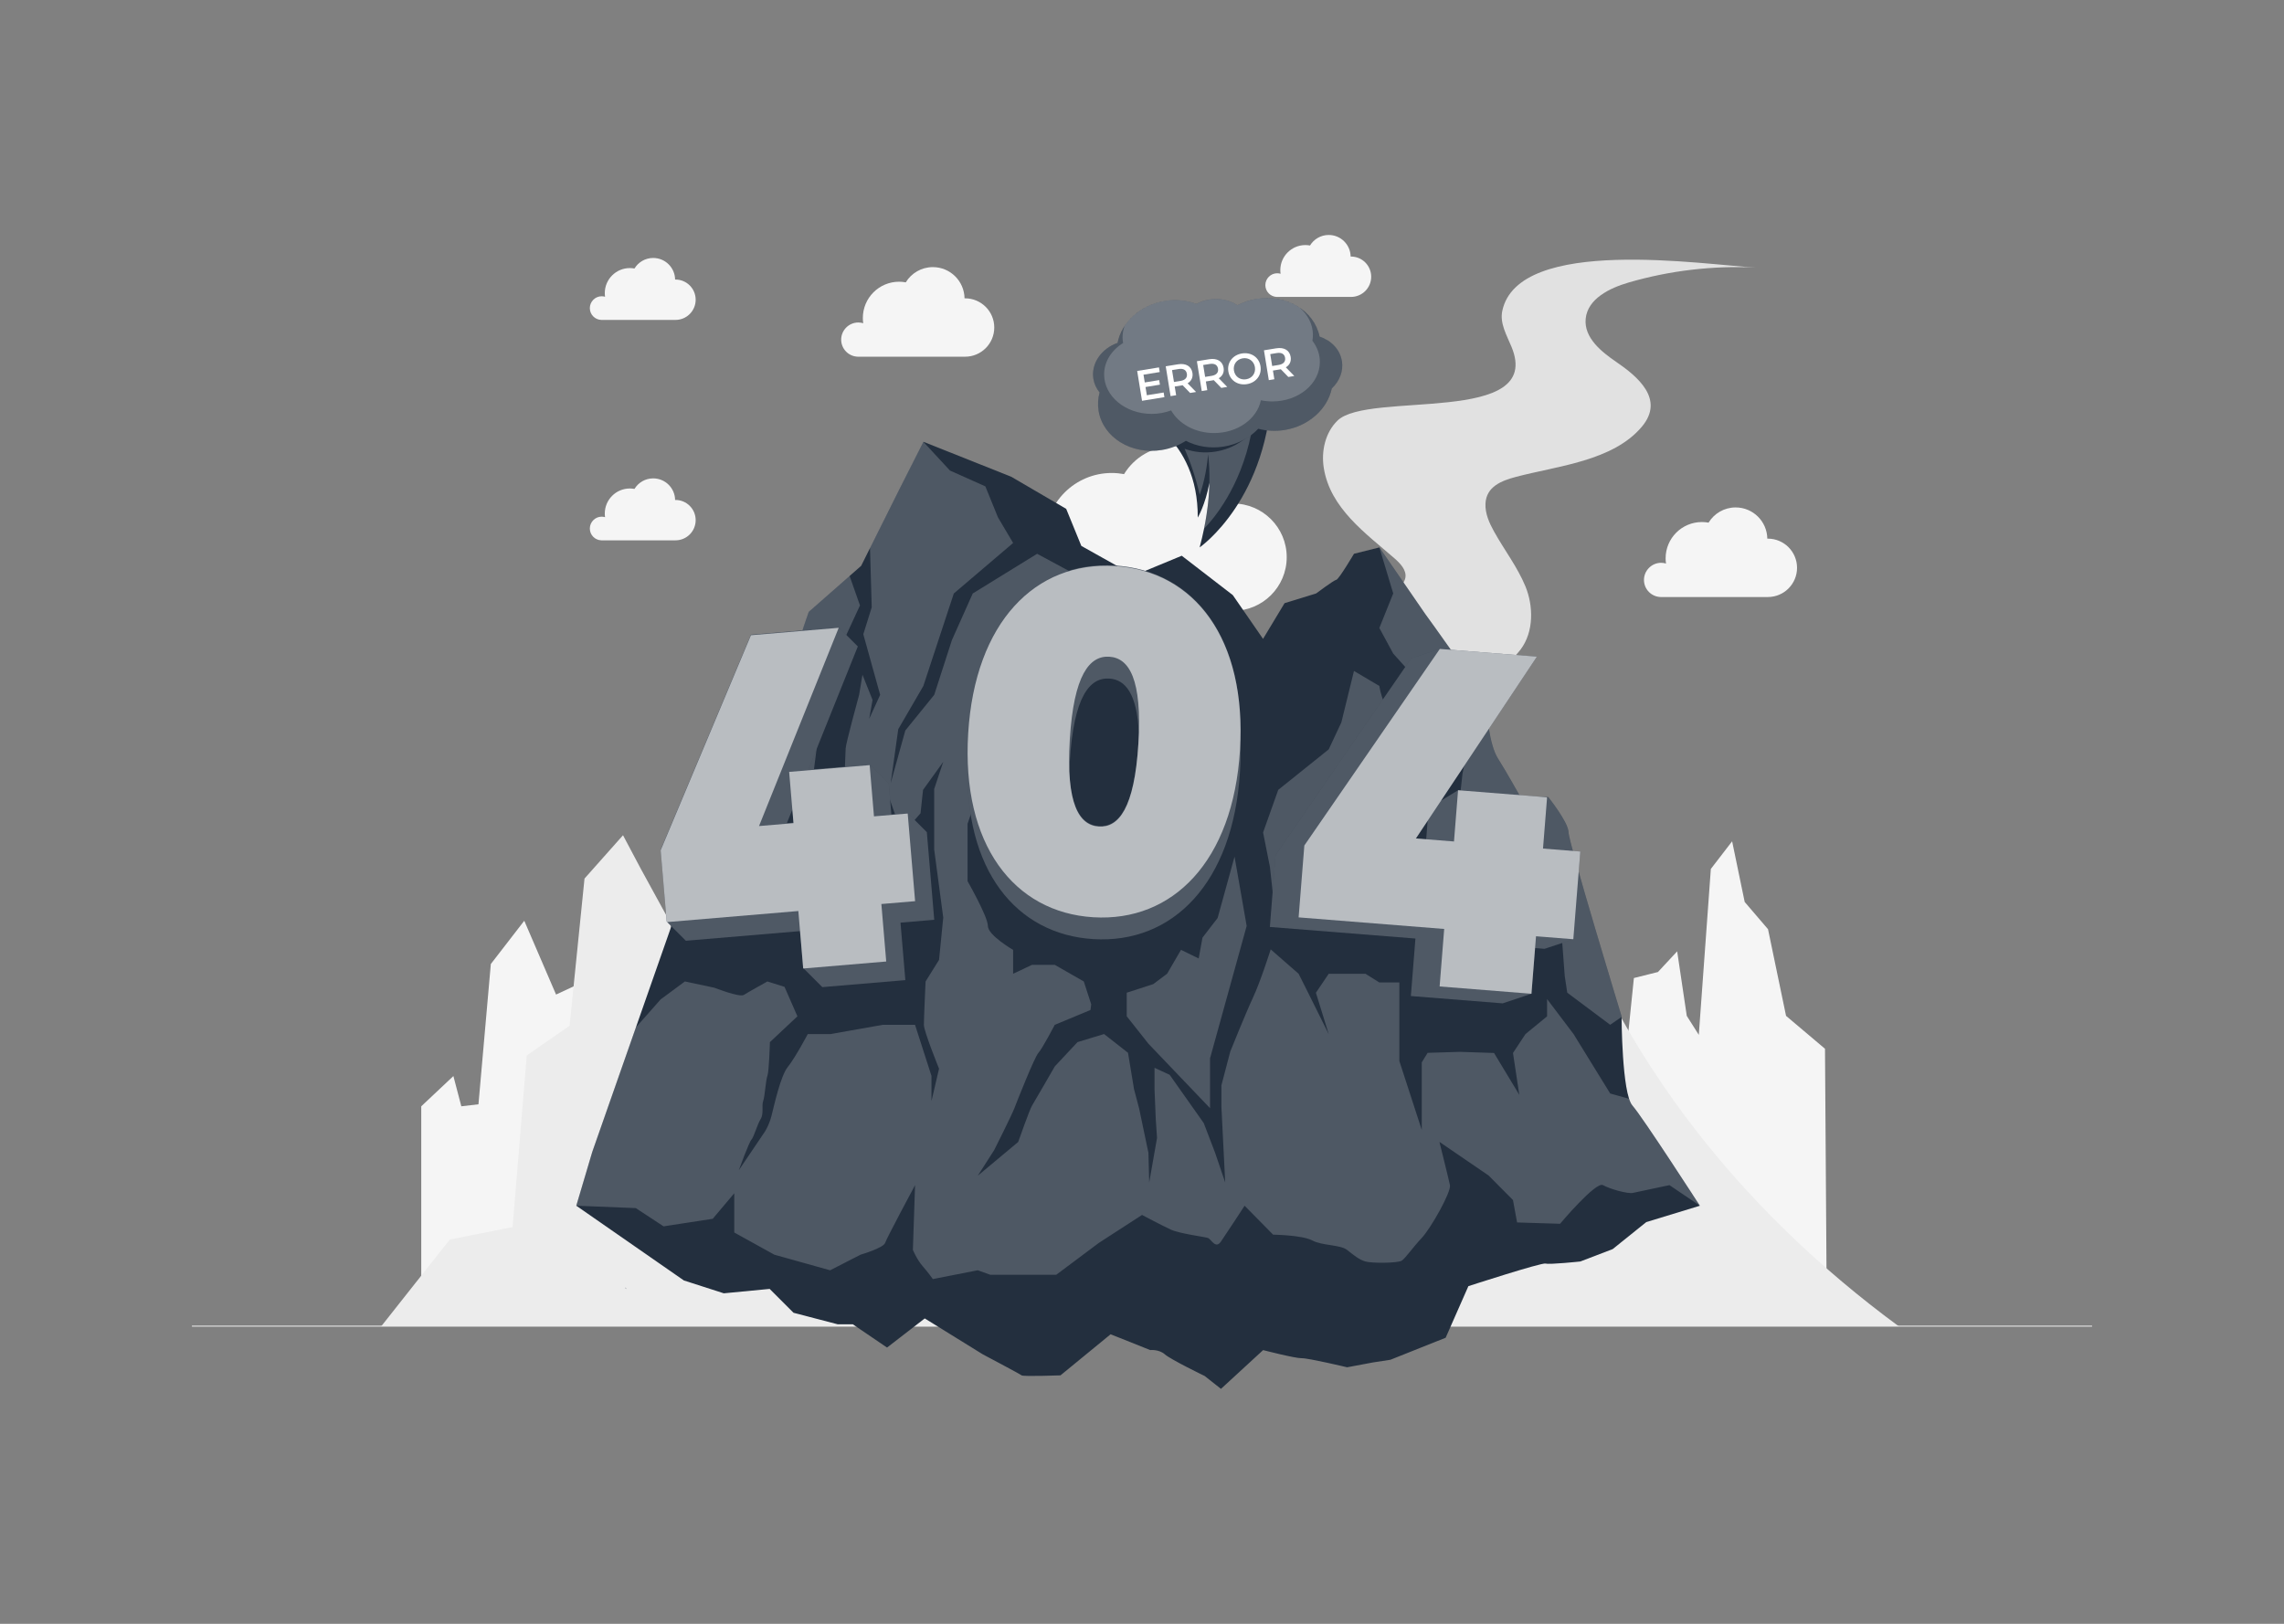 <?xml version="1.0" encoding="UTF-8"?>
<svg id="Layer_1" data-name="Layer 1" xmlns="http://www.w3.org/2000/svg" viewBox="0 0 1440 1024">
  <rect x="0" y="0" width="1440" height="1024" fill="#808080" stroke="none"/>
  <defs>
    <style>
      .cls-1, .cls-2, .cls-3 {
        fill: #fff;
      }

      .cls-4 {
        fill: #fafafa;
      }

      .cls-4, .cls-2 {
        opacity: .2;
      }

      .cls-5 {
        fill: #f5f5f5;
      }

      .cls-6 {
        fill: #232f3e;
      }

      .cls-7 {
        fill: #e1e1e1;
      }

      .cls-3 {
        opacity: .6;
      }

      .cls-8 {
        fill: #ececec;
      }
    </style>
  </defs>
  <rect class="cls-8" x="121.01" y="835.99" width="1197.98" height=".6"/>
  <g>
    <path class="cls-5" d="m1151.73,826.63l-1.12-165.26-24.55-20.74-11.37-54.66-14.71-17.17-7.92-38.26-13.42,17.43-7.59,104.63-7.59-11.98-6.05-40.69-12.12,13.04-15.17,3.79-8.85,86.45-225.12,26.88-46.92-40.15-19.08-78.23-19.77-20.41-6.02-37.71-18.9,6.55v39.8l-16.08,9.24-6.87,80.76-20.17,27.93-5.74-49.91s-15.45-12.36-18.86-15.35c-3.41-2.99-22.91-57.25-19.97-61.31,2.94-4.06-4.22-39.27-4.22-39.27l-19.48,11.66v58.34l-20.33,5.15-3.06,25.43-51.84,8.38-8.34-38.96h-23.12l-7.26,22.2-21.04-.14-33.29,23.87-27.37-53.72-27.84,12.94-20.04-46.54-21.08,27.28-7.8,88.47-10.8,1.26-5.01-19.07-20.26,19.07v128.98h886.11Z"/>
    <path class="cls-5" d="m777.39,385.22h-124.31l.03-.03c-10.7-.3-19.28-9.04-19.28-19.81s8.88-19.84,19.84-19.84c1.98,0,3.89.3,5.7.84-.29-1.99-.45-4.02-.45-6.09,0-23.21,18.81-42.02,42.02-42.02,2.64,0,5.23.26,7.74.72,6.46-10.57,18.07-17.65,31.36-17.65,20.12,0,36.44,16.17,36.74,36.21.21,0,.41-.03.61-.03,18.69,0,33.85,15.15,33.85,33.85s-15.15,33.85-33.85,33.85Z"/>
    <path class="cls-5" d="m851.78,187.25h-46.76,0c-4.02-.12-7.25-3.41-7.25-7.46s3.34-7.46,7.46-7.46c.74,0,1.46.11,2.14.32-.11-.75-.17-1.51-.17-2.29,0-8.73,7.08-15.81,15.81-15.81,1,0,1.97.1,2.91.27,2.43-3.98,6.8-6.64,11.8-6.64,7.57,0,13.71,6.08,13.82,13.62.08,0,.15-.01.23-.01,7.03,0,12.73,5.7,12.73,12.73s-5.7,12.73-12.73,12.73Z"/>
    <path class="cls-5" d="m425.88,201.75h-46.76,0c-4.02-.12-7.25-3.41-7.25-7.46s3.34-7.46,7.46-7.46c.75,0,1.46.11,2.14.32-.11-.75-.17-1.51-.17-2.29,0-8.73,7.08-15.81,15.81-15.81,1,0,1.97.1,2.91.27,2.43-3.98,6.8-6.64,11.8-6.64,7.57,0,13.71,6.08,13.82,13.62.08,0,.15-.01.23-.01,7.03,0,12.73,5.7,12.73,12.73s-5.7,12.73-12.73,12.73Z"/>
    <path class="cls-5" d="m425.88,340.75h-46.76,0c-4.02-.12-7.25-3.41-7.25-7.46s3.34-7.46,7.46-7.46c.75,0,1.46.11,2.14.32-.11-.75-.17-1.51-.17-2.29,0-8.73,7.08-15.81,15.81-15.81,1,0,1.97.1,2.91.27,2.43-3.98,6.8-6.64,11.8-6.64,7.57,0,13.71,6.08,13.82,13.62.08,0,.15-.01.23-.01,7.03,0,12.73,5.7,12.73,12.73s-5.7,12.73-12.73,12.73Z"/>
    <path class="cls-5" d="m1114.59,376.51h-67.63v-.02c-5.81-.16-10.48-4.92-10.48-10.78s4.83-10.79,10.79-10.79c1.08,0,2.12.16,3.1.46-.16-1.08-.24-2.19-.24-3.31,0-12.62,10.23-22.86,22.86-22.86,1.44,0,2.85.14,4.21.39,3.51-5.75,9.83-9.6,17.06-9.6,10.95,0,19.82,8.79,19.99,19.7.11,0,.22-.02.33-.02,10.17,0,18.41,8.24,18.41,18.41s-8.24,18.41-18.41,18.41Z"/>
    <path class="cls-5" d="m608.45,224.96h-67.63v-.02c-5.81-.16-10.48-4.92-10.48-10.78s4.83-10.79,10.8-10.79c1.08,0,2.12.16,3.1.46-.16-1.08-.24-2.19-.24-3.31,0-12.63,10.24-22.86,22.86-22.86,1.44,0,2.85.14,4.21.39,3.51-5.75,9.83-9.6,17.06-9.6,10.95,0,19.82,8.79,19.99,19.7.11,0,.22-.02.33-.02,10.17,0,18.41,8.24,18.41,18.41s-8.24,18.41-18.41,18.41Z"/>
    <path class="cls-7" d="m822.71,600c-5.09-37.07,10.57-78.69,32.58-106.18,4.06-5.07,8.41-9.99,11.36-15.78,9.1-17.85-5.05-30.36-18.25-40.38-49.83-37.82,6.24-44.4,32.43-66.07,2.33-1.93,4.66-4.22,5.21-7.19.9-4.88-3.21-9.11-6.95-12.37-18.07-15.73-40.46-31.51-44.49-56.98-1.68-10.62.95-22.3,8.65-29.81,19.37-18.89,130.39,3.43,109.72-46.51-3.02-7.3-7.45-14.82-5.84-22.56,9.97-47.89,128.06-29.02,159.97-27.43-27.07-1.35-54.36,1.86-80.37,9.44-12.02,3.5-25.71,10.28-26.99,22.73-1.25,12.2,10.27,21.16,19.17,27.25,13.57,9.29,30.74,23.5,16.35,40.79-18.23,21.9-53.73,24.92-79.5,31.78-9,2.4-18.73,6.04-19.21,16.95-.27,6.21,2.42,12.14,5.44,17.57,6.45,11.6,14.69,22.26,19.75,34.52,5.01,12.14,5.49,28.62-3.12,39.92-16.54,21.7-46.36,15.73-25.06,51.75,26.85,45.41,25.43,98.86,5.7,146.92-9.92,24.16-28.07,52.05-56.89,53.8-15.99.97-31.62-7.57-41.76-19.97-10.15-12.42-15.78-26.92-17.87-42.2Z"/>
    <path class="cls-8" d="m283.58,781.7l39.6-7.9,8.92-108.23,27.01-18.71,9.41-92.82,24.27-27.32,11.29,21.29,18.43,33.64,6.15,32.99,10.45,29.46,22.57,35.3,20.26-18.09s11.04-17.92,16.33-20.26c5.28-2.33,26.9-4.32,26.9-4.32l30.05,28.84v22.43l30.74,16.39,18.91,19,11.31,13.97,21,10.91c46.17-31.86,160.61-121.26,185.97-239.98l28.8,27.05,20.49-32.19,16.12,33.92-11.32,35.69,19.75,18-8.43,36.06,23.5-36.06-12.63-25.53,9.66-22.45-7.15-33.23,22.21-10.04,28.32,43.27,19.38-34.5s24.07,180.05,225.28,328.12H240.35l43.23-54.71Z"/>
  </g>
  <g>
    <path class="cls-6" d="m802.01,241.17c-1.44,73.58-45.67,104.03-45.67,104.03,1.08-4.07,2.01-8,2.78-11.81.31-1.51.58-2.97.84-4.43.26-1.46.5-2.92.72-4.34.29-1.77.5-3.52.72-5.25.1-.86.19-1.73.29-2.56.12-1.03.22-2.04.29-3.02.07-.89.14-1.75.19-2.61.1-1.13.14-2.25.19-3.35.07-1.1.1-2.2.12-3.28-2.52,13.8-7.33,21.85-7.33,21.85.31-50.94-38.79-65.41-38.79-65.41l11.48-8.34,22.57-16.36c2.2,4.24,4.07,8.34,5.65,12.36l3.16-.5,32.68-5.32,10.11-1.65Z"/>
    <path class="cls-2" d="m762.48,304.54c.17-6.64-.17-12.65-.79-18.09-1.08,12.39-3.76,21.32-5.3,25.59-2.61-11.19-5.92-20.82-9.54-29.04,5.94,2.18,12.7,2.9,19.65,1.77,8.79-1.44,16.34-5.58,21.73-11.24.19.05.38.1.6.14-6.92,33.9-23.67,53.55-29.71,59.71.31-1.51.6-2.97.84-4.43.26-1.46.5-2.9.72-4.34.29-1.77.5-3.52.72-5.25.12-.86.22-1.73.29-2.56.12-1.03.22-2.04.29-3.02.07-.89.14-1.75.19-2.61.1-1.15.17-2.25.19-3.35.07-1.1.1-2.2.12-3.28Z"/>
    <path class="cls-6" d="m846.03,227.67c-1.19-7.34-6.77-13-14.08-15.41-3.24-16.27-20.75-26.88-39.68-23.8-4.37.71-8.42,2.12-12.07,4.03-4.84-3.19-11.18-4.65-17.78-3.58-2.95.48-5.68,1.44-8.13,2.74-6-2.24-12.85-3-19.9-1.86-15.54,2.53-27.25,13.51-29.8,26.46-10.22,3.58-16.82,12.98-15.24,22.69.53,3.23,1.91,6.12,3.91,8.57-1,3.7-1.28,7.6-.64,11.53,2.73,16.8,20.59,27.88,39.89,24.73,5.64-.92,10.76-2.98,15.14-5.81,6.86,3.58,15.24,5.07,23.93,3.65,8.79-1.43,16.33-5.58,21.71-11.25,5.16,1.39,10.82,1.75,16.61.81,15.41-2.51,27.05-13.33,29.73-26.15,4.86-4.56,7.46-10.88,6.41-17.36Z"/>
    <path class="cls-2" d="m839.63,245.03c-2.68,12.82-14.33,23.65-29.73,26.14-5.8.96-11.45.6-16.6-.79-5.39,5.65-12.94,9.8-21.73,11.24-8.67,1.41-17.06-.07-23.91-3.64-4.38,2.83-9.51,4.89-15.14,5.8-19.31,3.14-37.16-7.93-39.89-24.73-.65-3.93-.36-7.83.62-11.52-1.99-2.47-3.38-5.34-3.91-8.58-1.58-9.73,5.03-19.12,15.24-22.69.77-3.79,2.28-7.38,4.46-10.69,5.27-7.95,14.35-13.99,25.35-15.79,7.07-1.15,13.92-.36,19.91,1.87,2.44-1.29,5.18-2.25,8.12-2.73,6.61-1.08,12.96.38,17.78,3.57,3.67-1.92,7.72-3.31,12.08-4.03,10.04-1.63,19.69.58,27.03,5.46.02,0,.05.02.07.05,6.45,4.31,11.07,10.66,12.58,18.28,7.33,2.42,12.89,8.07,14.09,15.43,1.05,6.47-1.53,12.79-6.4,17.35Z"/>
    <path class="cls-2" d="m832.13,228.28c0,13.73-13.42,24.87-29.97,24.87-2.49,0-4.89-.26-7.21-.74-2.4,11.74-14.69,20.68-29.52,20.68-11.98,0-22.28-5.85-27.07-14.28-3.74,1.39-7.88,2.2-12.27,2.2-16.53,0-29.97-11.14-29.97-24.89,0-8.12,4.7-15.29,11.96-19.84-.19-1.13-.34-2.3-.34-3.47,0-2.52.46-4.96,1.29-7.24,5.27-7.95,14.35-13.99,25.35-15.79,7.07-1.15,13.92-.36,19.91,1.87,2.44-1.29,5.18-2.25,8.12-2.73,6.61-1.08,12.96.38,17.78,3.57,3.67-1.92,7.72-3.31,12.08-4.03,10.04-1.63,19.69.58,27.03,5.46.02,0,.05.02.07.05,5.2,4.48,8.39,10.57,8.39,17.27,0,1.22-.14,2.44-.34,3.64,2.97,3.86,4.72,8.46,4.72,13.39Z"/>
    <g>
      <path class="cls-1" d="m733.65,247.52l.48,2.93-14.11,2.3-3.06-18.82,13.74-2.24.48,2.93-10.24,1.67.8,4.89,9.09-1.48.47,2.88-9.09,1.48.84,5.19,10.62-1.73Z"/>
      <path class="cls-1" d="m750.34,247.81l-4.74-4.88c-.24.06-.48.1-.72.14l-4.25.69.89,5.48-3.5.57-3.06-18.82,7.74-1.26c4.95-.81,8.42,1.22,9.1,5.39.46,2.85-.65,5.18-3.04,6.59l5.33,5.48-3.76.61Zm-7.31-15.09l-4.09.67,1.22,7.5,4.09-.67c3.07-.5,4.42-2.16,4.04-4.52-.39-2.37-2.19-3.48-5.26-2.98Z"/>
      <path class="cls-1" d="m769.98,244.61l-4.74-4.88c-.24.07-.48.1-.72.14l-4.25.69.89,5.48-3.49.57-3.06-18.82,7.74-1.26c4.95-.8,8.42,1.22,9.1,5.39.46,2.85-.65,5.18-3.04,6.6l5.33,5.48-3.76.61Zm-7.31-15.09l-4.09.66,1.22,7.5,4.09-.66c3.07-.5,4.42-2.16,4.04-4.52-.39-2.37-2.19-3.48-5.26-2.98Z"/>
      <path class="cls-1" d="m774.44,234.23c-.91-5.57,2.73-10.38,8.56-11.33,5.83-.95,10.8,2.44,11.71,8.03.91,5.59-2.73,10.38-8.56,11.32-5.83.95-10.8-2.46-11.71-8.02Zm16.75-2.73c-.63-3.84-3.9-6.15-7.69-5.54-3.79.62-6.16,3.85-5.54,7.69.62,3.84,3.9,6.15,7.69,5.53,3.79-.62,6.16-3.85,5.54-7.69Z"/>
      <path class="cls-1" d="m812.26,237.73l-4.74-4.88c-.24.06-.48.1-.72.14l-4.25.69.89,5.48-3.49.57-3.06-18.82,7.74-1.26c4.95-.8,8.42,1.22,9.1,5.39.46,2.85-.65,5.18-3.04,6.59l5.33,5.48-3.76.61Zm-7.31-15.09l-4.09.67,1.22,7.5,4.09-.67c3.07-.5,4.42-2.16,4.04-4.52s-2.19-3.48-5.26-2.98Z"/>
    </g>
  </g>
  <path class="cls-6" d="m1029.19,697.16c-6.69-7.66-6.84-56.28-6.84-56.28,0,0-33.42-109.62-33.42-115.93s-12.73-22.24-12.73-22.24h-17.51s-8.75-15.69-14.32-24.5c-5.57-8.81-7.16-29.47-7.16-33.73s-38.71-57.4-38.71-57.4l-28.83-41.87-16.02,4s-9.55,16.16-11.14,16.41c-1.59.25-12.73,8.62-12.73,8.62l-19.9,6.12-13.57,22.53-19.06-27.6-32.2-24.83-30.03,12.44-33.27-18.64-9.55-23.37-34.66-20.25-55.37-22.04-15.49,30.6-23.75,47.63-33.08,29.04s-18.97,52.37-15.18,68.61c3.79,16.25-18.09,26.31-18.09,26.31l-27.73,30.28-75.47,215.39-10.06,33.89,67.84,47.13,25.17,8.11,28.91-2.78,15.05,15.05,27.82,7.26h9.55l21.59,14.68,23.77-18.37,36.61,22.65s23.45,12.4,24.46,13.25c1.01.85,24.51,0,24.51,0l31.6-25.91,25.01,9.97s5.42-.64,9.21,2.7c3.79,3.34,25.08,13.63,25.08,13.63l10.28,8.13,26.58-24.45s20.03,5.2,24.33,5.12c4.3-.08,28.64,5.72,28.64,5.72l16.32-3.06,10.98-1.69,34.81-13.88,14.33-32.53s46.25-15.02,48.72-14.26c2.47.76,21.87-1.3,21.87-1.3l20.39-7.81,21.18-17.03,33.78-10.31s-35.81-55.52-42.5-63.17Z"/>
  <path class="cls-4" d="m450.95,553.68l-16.78-.8,14.64-41.83,27.74-30.28s21.89-10.06,18.08-26.3c-3.78-16.26,15.19-68.62,15.19-68.62l25.83-22.67,6.54,18.62-21.75,47.07-7.97,61.83-32.89,23.83-28.65,39.14Z"/>
  <polygon class="cls-4" points="710.37 626.02 727.09 620.6 735.84 614.04 744.59 598.99 755.74 604.43 758.13 591.29 767.68 578.9 778.35 540.22 785.99 583.92 762.9 667.4 762.9 698.86 724.05 658.19 710.37 640.88 710.37 626.02"/>
  <path class="cls-4" d="m800.62,546.56l-4.28-21.61,9.56-26.86,31.82-25.53,7.97-17.01,7.95-32.43,16.01,9.46s.84,5.96,3.1,10.43c2.23,4.45,24.22,19.35,23.64,21.89-.3,1.35,2.86,8.47,5.89,14.84l-32.63,15.72-39.99,82.6-18.81,6.13-7.6-13.61-2.61-24.02Z"/>
  <path class="cls-4" d="m869.64,396l8.75-21.76-8.75-29.03,28.85,41.87s38.7,53.16,38.7,57.42,1.59,24.92,7.16,33.72c5.57,8.82,14.32,24.49,14.32,24.49l-28.91,28.06-10.5-17.29,2.8-25.55,3.98-19.63-16.86,8.11c-.68-4.62-1.29-8.06-1.65-8.95-1.39-3.4-9.05-18.71-9.05-18.71l-8.83-24.06-11.27-12.54-8.75-16.15Z"/>
  <path class="cls-4" d="m956.86,516.69l19.33-13.98s12.71,15.94,12.71,22.24,33.43,115.93,33.43,115.93v.45l-7.16,4.92-27.06-20.24-1.59-10.54-3.18-42.54-41.4-31.38,14.91-24.88Z"/>
  <path class="cls-4" d="m1071.69,760.34l-19.15-12.97s-19.9,4.24-23.07,4.9c-3.18.69-14.32-2.37-18.81-4.9-4.49-2.54-27.08,24.37-27.08,24.37l-27.1-.84-2.6-14.13-15.39-15.5-30.96-21.16s5.73,22.99,6.62,27.27c.88,4.28-12.03,27.2-17.78,33.29-5.73,6.11-10.16,12.64-12.55,14.28-2.37,1.66-19.09,1.76-23.07.54-3.98-1.2-7.16-3.89-11.45-7.27-4.29-3.38-15.61-2.58-21.97-5.98-6.38-3.4-24.66-3.63-24.66-3.63l-17.98-18.26s-11.49,17.63-14.93,22.62c-3.44,4.99-6.1-1.57-8.23-2.3-2.11-.71-17.76-2.69-23.34-5.25-5.57-2.58-18.17-9.25-18.17-9.25l-27.2,17.61-26.88,20.11h-41.6l-7.89-2.84-28.32,5.55s-2.76-3.94-6.36-8.06c-3.6-4.11-6.22-10.32-6.22-10.32l1.37-40.84s-17.8,33.16-18.87,36.41c-1.07,3.23-15.45,7.42-15.45,7.42l-19.23,9.85-35.2-9.85-25.23-13.98v-24.75l-13.58,16.11-30.98,4.77-17.52-11.51-37.58-1.51,10.06-33.89,27.5-78.47,15.67-17.74,15.31-11.33,18.57,3.96s15.91,6.24,18.57,4.54c2.66-1.7,14.87-8.49,14.87-8.49l10.8,3.4,8.13,18.58-17.34,16.28s-.52,18.45-1.59,21.29c-1.07,2.84-1.59,13.03-2.66,15.87-1.07,2.84.52,7.96-1.59,11.35-2.13,3.4-4.24,11.33-5.83,13.03-1.55,1.68-7.56,18.21-7.95,19.25l16.44-24.34s2.66-3.98,4.24-10.21c1.59-6.24,5.63-24.95,10.24-30.62,4.61-5.68,12.57-20.71,12.57-20.71h14.32l32.89-5.81h20.42l10.36,32.19v15.87l4.77-20.41s-9.56-23.55-9.56-27.66,1.07-27.35,1.07-27.35l8.49-13.61,2.65-26.67-5.71-42.9v-38.19l5.71-17.12-12.73,17.68-1.59,14.75-5.83,6.62-8.49-.97-6.38-18.13-15.91,7.35-11.67-10.77s1.07-22.11,1.07-24.95,8.49-33.83,8.49-33.83l2.11-12.69,6.36,15.89-2.11,11.91,6.9-15.12-10.62-38.21,5.31-17.01-1.09-37.4,18.13-36.36,15.49-30.6,16.82,18.15,22.29,9.96,7.95,19.55,9.56,16.15-37.4,31.85-19.21,58.34-15.81,27.23-4.77,34.02,9.21-33.18,18.23-22.47,11.14-34.52,13.14-29.42,40.6-25.03,46.47,25.03,14.89,28.47c-13.04-.71-44.66.95-44.66.95l-32.63,34.97-27.92,80.84v36.21s12.81,22.39,12.81,28.24,15.91,15.08,15.91,15.08v15.05l11.93-5.63h14.32l18.31,10.49,4.67,14.43v.02l-.46,3.55-22.51,9.35s-7.95,15.18-10.34,17.72c-2.39,2.56-13.52,30.64-15.13,34.88-1.59,4.26-12.73,26.39-12.73,26.39l-10.34,16.15,25.47-21.27s7.16-20.41,8.75-22.97c1.59-2.54,14.32-24.67,14.32-24.67l14.32-15.33,16.76-5.1,15.09,11.83,3.82,23.05,3.16,11.91,5.89,28.09.5,18.71,4.93-28.06-.8-11.91-.78-18.73v-13.59l9.53,4.39,21.51,30.47,7.16,18.73,6.36,18.71-2.39-47.63v-13.61l5.57-21.27s9.56-23.83,14.32-34.04c4.79-10.19,11.19-30.43,11.19-30.43l17.6,15.38,5.43,10.82,13.54,27.2-8.07-26.04v-.02l8.07-11.96h23.19l8.73,5.48h12.63v49.57l14.1,43.38v-42.54l3.72-6.04,20.38-.62,21.48.71,15.93,26.39-3.98-26.39,7.87-11.91,13.62-11.18v-10.92l16.72,22.11,23.07,37.44,11.89,3.33c.62,1.91,1.31,3.42,2.11,4.32,6.7,7.66,42.51,63.18,42.51,63.18Z"/>
  <path class="cls-6" d="m589.02,580.06l-4.67-55.28-12.08-12.08-10.28.87-1.63-19.32-12.08-12.08-38.68,3.26,31.24-77.77-12.08-12.08-55.32,4.67-56.93,135.62,3.82,45.31,12.08,12.08,72-6.08,1.96,23.24,12.08,12.08,52.35-4.42-3.06-36.25,21.26-1.79Zm-88.75-61.28l-4.19.35,3.49-8.68.7,8.33Z"/>
  <path class="cls-2" d="m589.02,580.06l-4.67-55.28-12.08-12.08-10.28.87-1.63-19.32-12.08-12.08-38.68,3.26,31.24-77.77-12.08-12.08-55.32,4.67-56.93,135.62,3.82,45.31,12.08,12.08,72-6.08,1.96,23.24,12.08,12.08,52.35-4.42-3.06-36.25,21.26-1.79Zm-88.75-61.28l-4.19.35,3.49-8.68.7,8.33Z"/>
  <path class="cls-3" d="m576.94,568.3l-21.26,1.79,3.06,36.25-52.35,4.42-3.06-36.25-82.98,7-3.82-45.31,56.93-135.62,55.32-4.67-50.23,125.02,21.72-1.83-2.73-32.32,50.75-4.28,2.73,32.32,21.26-1.79,4.67,55.28Z"/>
  <path class="cls-6" d="m702.88,356.64c-50-3.06-88.17,35.3-92.47,105.5-.41,6.64-.48,13.03-.23,19.16-2.42,67.17,30.34,107.93,79.13,110.92,50,3.06,88.17-35.3,92.47-105.5.41-6.64.48-13.03.23-19.16,2.42-67.18-30.34-107.94-79.13-110.92Zm14.84,112.07c-2.5,40.85-12.47,52.99-24.9,52.23-10.09-.62-17.53-9.48-18.64-34.62.07-1.99.17-4.03.3-6.17,2.5-40.85,12.47-53,24.9-52.23,10.09.62,17.53,9.48,18.64,34.62-.07,1.99-.17,4.03-.3,6.17Z"/>
  <path class="cls-2" d="m702.88,356.64c-50-3.06-88.17,35.3-92.47,105.5-.41,6.64-.48,13.03-.23,19.16-2.42,67.17,30.34,107.93,79.13,110.92,50,3.06,88.17-35.3,92.47-105.5.41-6.64.48-13.03.23-19.16,2.42-67.18-30.34-107.94-79.13-110.92Zm14.84,112.07c-2.5,40.85-12.47,52.99-24.9,52.23-10.09-.62-17.53-9.48-18.64-34.62.07-1.99.17-4.03.3-6.17,2.5-40.85,12.47-53,24.9-52.23,10.09.62,17.53,9.48,18.64,34.62-.07,1.99-.17,4.03-.3,6.17Z"/>
  <path class="cls-3" d="m610.41,462.45c4.3-70.2,42.46-108.56,92.47-105.5,50,3.06,83.2,45.8,78.9,116-4.3,70.2-42.46,108.56-92.47,105.49-50-3.06-83.2-45.8-78.9-115.99Zm107.31,6.57c2.5-40.85-5.91-54.12-18.34-54.88-12.43-.76-22.4,11.38-24.9,52.23-2.5,40.85,5.91,54.12,18.34,54.88,12.43.76,22.4-11.38,24.9-52.23Z"/>
  <path class="cls-6" d="m996.33,536.99l-23.51-1.87,2.57-32.33-56.13-4.46-10.76,6.62,60.46-90.86-61.19-4.87-18.12,6.04-85.43,123.97-3.61,45.33,91.78,7.3-2.88,36.26,57.9,4.61,18.12-6.04,2.29-28.83,5.99.48,18.12-6.04,4.4-55.3Zm-97.17-7.73l-6.49-.52,7.42-11.16-.93,11.67Z"/>
  <path class="cls-2" d="m996.33,536.99l-23.51-1.87,2.57-32.33-56.13-4.46-10.76,6.62,60.46-90.86-61.19-4.87-18.12,6.04-85.43,123.97-3.61,45.33,91.78,7.3-2.88,36.26,57.9,4.61,18.12-6.04,2.29-28.83,5.99.48,18.12-6.04,4.4-55.3Zm-97.17-7.73l-6.49-.52,7.42-11.16-.93,11.67Z"/>
  <path class="cls-3" d="m991.93,592.3l-23.51-1.87-2.88,36.26-57.9-4.61,2.88-36.26-91.78-7.3,3.61-45.33,85.43-123.97,61.19,4.87-76.29,114.66,24.02,1.91,2.57-32.33,56.13,4.46-2.57,32.33,23.51,1.87-4.4,55.3Z"/>
  <path class="cls-6" d="m394.84,812.81c.05,0,.09-.02.15-.02-.06-.02-.11-.04-.17-.06.02.03.02.05.02.08Z"/>
  <path class="cls-6" d="m465.89,804.16c-.23.05-.4.17-.53.39-.09.15-.11.33-.14.51.25-.21.5-.41.72-.63-.01-.08-.02-.17-.05-.27Z"/>
  <path class="cls-6" d="m394.31,811.96c-.02.15-.03.29.02.43.09.18.28.27.48.34-.06-.31-.18-.56-.43-.74-.03-.01-.04-.02-.07-.03Z"/>
  <path class="cls-6" d="m738.41,771.29c.05,0,.1,0,.15.01-.05-.03-.1-.06-.16-.09.01.03,0,.05,0,.08Z"/>
  <path class="cls-1" d="m394.84,812.81c.05,0,.09-.02.15-.02-.06-.02-.11-.04-.17-.06.02.03.02.05.02.08Z"/>
  <path class="cls-1" d="m394.31,811.96c-.02.15-.03.29.02.43.09.18.28.27.48.34-.06-.31-.18-.56-.43-.74-.03-.01-.04-.02-.07-.03Z"/>
</svg>
